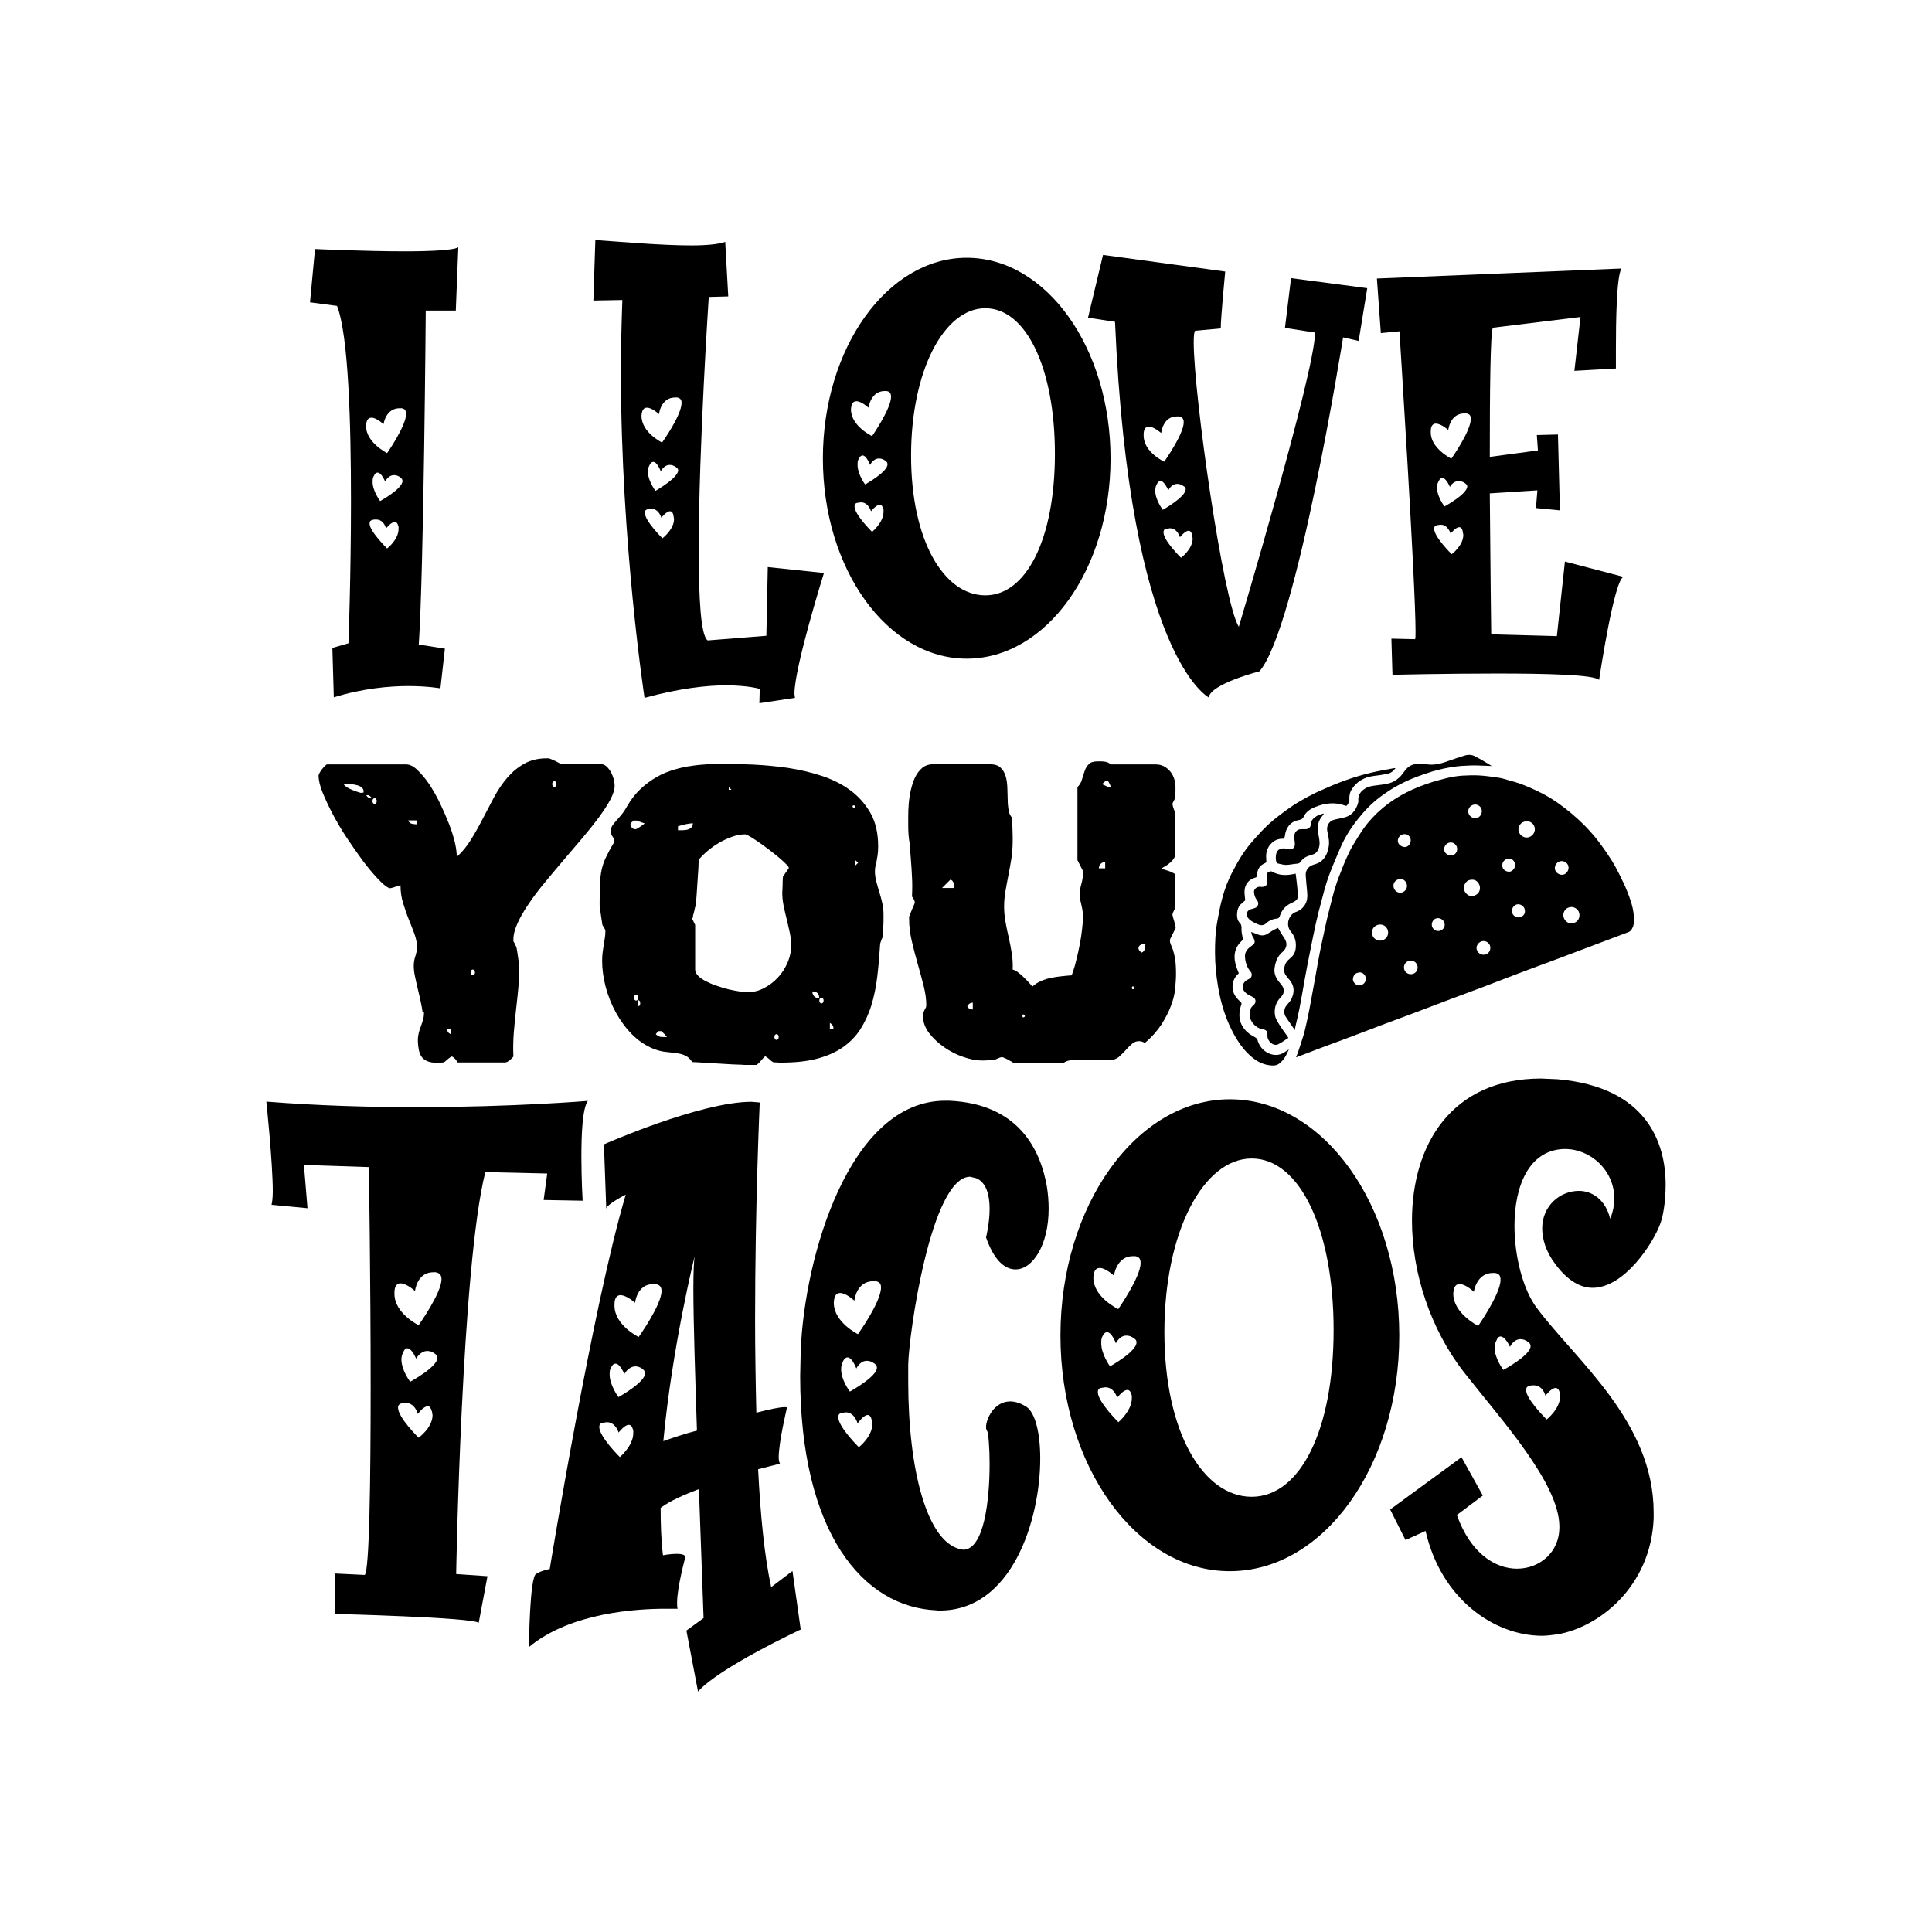 <?xml version="1.0" encoding="utf-8"?>
<!-- Generator: Adobe Illustrator 22.0.0, SVG Export Plug-In . SVG Version: 6.00 Build 0)  -->
<svg version="1.1" id="Layer_1" xmlns="http://www.w3.org/2000/svg" xmlns:xlink="http://www.w3.org/1999/xlink" x="0px" y="0px"
	 viewBox="0 0 1080 1080" style="enable-background:new 0 0 1080 1080;" xml:space="preserve">
<g>
	<g>
		<path d="M187.1,902.2l0.3-22.6l16.5,0.8c2.6-2.3,3.3-53,3.3-105.6c0-59.6-1-122.4-1-122.4l-36.3-1.2l2,24.2l-20.1-1.9
			c0.3-1.2,0.7-3.9,0.7-7.4c0-16-3.6-50.3-3.6-50.3c28.7,2.3,57.7,3.1,83.4,3.1c54.8,0,96.3-3.5,96.3-3.5c-3,4.3-3.6,18.3-3.6,31.2
			c0,12.9,0.7,24.6,0.7,24.6l-21.8-0.4l2-14.8l-34.6-0.8C258,707.7,255,879.9,255,879.9l17.5,1.2l-4.9,26.1
			C264.3,904.1,187.1,902.2,187.1,902.2z M246.8,715.1c0-2.3-1-3.5-3.3-3.9h-1.3c-9.2,0-10.2,10.5-10.2,10.5s-4.6-4.3-8.2-4.3
			c-1.6,0-3.3,1.2-3.3,5.1v0.8c0,10.9,13.5,17.5,13.5,17.5S246.8,722.9,246.8,715.1z M241.8,791.1l-0.3-1.9
			c-0.7-2.3-1.3-3.1-2.3-3.1c-2.6,0-5.6,4.3-5.6,4.3s-1.6-6.2-6.9-6.2l-2.6,0.4c-1.3,0.4-1.6,1.6-1.6,2.3c0,5.5,11.5,16.8,11.5,16.8
			S241.8,798.1,241.8,791.1z M244.5,759.1c0-0.8-0.3-1.6-1.3-2.3c-1.6-1.2-3-1.6-4.3-1.6c-4,0-6.3,4.3-6.3,4.3s-2.3-5.8-4.9-5.8
			c-0.7,0-1.6,0.4-2.3,2.3c-0.7,1.2-1,2.7-1,3.9c0,6.2,4.9,12.5,4.9,12.5S244.5,764.2,244.5,759.1z"/>
		<path d="M383.7,911.5l9.6-7l-2.6-72.1c-8.2,3.1-16.2,6.6-21.4,10.5c0,9.4,0.3,18.3,1.3,26.5c0,0,4-0.8,7.6-0.8
			c2.6,0,4.9,0.4,4.9,1.9c0,0-4.6,16.8-4.6,25.3c0,1.6,0,2.7,0.3,3.5h-6.9c-15.2,0-52.8,1.9-76.2,21.4c0,0,0.3-39,4-40.9
			c3.3-2,7.6-2.7,7.6-2.7s24.1-147.7,42.5-209.3c0,0-10.2,5.1-10.9,7.8l-1.3-35.9c0,0,53.8-23.8,82.5-23.8l4.6,0.4
			c0,0-2.6,56.9-2.6,121.2c0,17.2,0.3,35.1,0.7,52.2c7.3-1.9,13.2-3.1,15.8-3.1c0.7,0,1.3,0,1.3,0.4c0,0-4.6,19.1-4.6,27.7
			c0,1.6,0.3,2.7,0.7,3.5l-12.2,3.1c1.3,26.1,3.6,49.1,7.3,65.9l11.9-9l4.6,32.7c0,0-45.8,21.4-57.4,34.7L383.7,911.5z M354,801.2
			v-1.6c-0.7-2.3-1.3-3.1-2.6-3.1c-2.3,0-5.6,4.3-5.6,4.3s-1.6-5.8-6.6-5.8l-2.6,0.4c-1.3,0.4-1.6,1.2-1.6,2.3
			c0,5.5,11.5,16.8,11.5,16.8S354,808.2,354,801.2z M360.6,767.7c0-0.8-0.3-1.6-1.3-2.3c-1.3-1.2-3-1.6-4-1.6c-4,0-6.3,4.3-6.3,4.3
			s-2.3-5.8-4.9-5.8c-1,0-1.6,0.4-2.6,2.3c-0.7,1.2-0.7,2.3-0.7,3.9c0,5.8,4.9,12.5,4.9,12.5S360.6,772.8,360.6,767.7z M369.8,721.7
			c0-2.3-1-3.5-3.3-3.9h-1.3c-9.2,0-10.2,10.5-10.2,10.5s-4.6-4.3-8.2-4.3c-1.6,0-3.3,1.2-3.3,5.1v0.8c0,10.9,13.5,17.5,13.5,17.5
			S369.8,729.5,369.8,721.7z M389.6,799.7c-1-30.8-2-60.8-2-79.5c0-9,0.3-15.2,0.7-17.9c0,0-12.5,50.3-17.5,103.3
			C375.7,803.9,382.3,801.6,389.6,799.7z"/>
		<path d="M523.8,900.2c-41.6-1.6-76.5-43.7-76.5-131l0.3-14c2-52.2,27-139.9,80.8-139.9h2c38.6,1.6,51.1,26.9,54.8,47.9
			c0.7,4.3,1,8.6,1,12.5c0,20.3-8.9,33.9-18.5,33.9c-6.3,0-12.2-5.5-16.5-17.9c0,0,2-7.8,2-16c0-7-1.6-14.8-7.6-17.1l-3.3-0.8
			c-21.8,0-34.3,88.1-34.6,105.2v9c0,50.3,10.6,89.3,28.7,93.9l2,0.4c11.9,0,14.8-28.5,14.8-47.9c0-9.4-0.7-17.1-1.3-18.3
			c-0.3-0.4-0.7-1.2-0.7-2.3c0-4.7,4.6-14.4,13.5-14.4c2.6,0,5.6,0.8,9.2,3.1c4.9,3.5,7.6,14.8,7.6,28.8c0,34.3-15.8,85-56.1,85
			H523.8z M492.5,719.7c0-1.9-0.7-3.1-3-3.5h-1.3c-9.6,0-10.6,10.9-10.6,10.9s-4.6-4.3-7.9-4.3c-2,0-3.3,1.2-3.6,5.1v0.4
			c0,10.9,13.5,17.5,13.5,17.5S492.5,727.9,492.5,719.7z M487.6,796.1l-0.3-2c-0.3-2.3-1.3-3.1-2.3-3.1c-2.3,0-5.6,4.7-5.6,4.7
			s-1.6-6.2-6.6-6.2l-2.6,0.4c-1.3,0.4-1.6,1.2-1.6,2.3c0,5.5,11.5,16.8,11.5,16.8S487.6,803.2,487.6,796.1z M490.2,764.6
			c0-0.8-0.3-1.6-1.3-2.3c-1.6-1.2-3-1.6-4.3-1.6c-4,0-5.9,4.3-5.9,4.3s-2.3-6.2-4.9-6.2c-1,0-2,0.8-2.6,2.3c-0.7,1.6-1,2.7-1,4.3
			c0,6.2,4.9,12.5,4.9,12.5S490.2,769.6,490.2,764.6z"/>
		<path d="M592.8,746.6c0-72.9,42.6-132.1,94.7-132.1c52.4,0,94.7,59.2,94.7,132.1c0,72.9-42.2,131.7-94.7,131.7
			C635.3,878.4,592.8,819.5,592.8,746.6z M637.6,706.1c0-2.3-0.7-3.5-3-3.9h-1.3c-9.2,0-10.6,10.9-10.6,10.9s-4.6-4.3-7.9-4.3
			c-2,0-3.3,1.2-3.6,5.1v0.4c0,10.9,13.9,17.5,13.9,17.5S637.6,713.9,637.6,706.1z M632.7,781.7v-1.6c-0.7-2.3-1.3-3.1-2.6-3.1
			c-2.3,0-5.6,4.3-5.6,4.3s-1.6-5.8-6.6-5.8l-2.6,0.4c-1.3,0.4-1.6,1.2-1.6,2.3c0,5.5,11.5,16.8,11.5,16.8S632.7,788.7,632.7,781.7z
			 M635.3,750.5c0-1.2-0.3-1.6-1.3-2.3c-1.6-1.2-3-1.6-4.3-1.6c-4,0-5.9,4.3-5.9,4.3s-2.3-6.2-4.9-6.2c-1,0-2,0.8-2.6,2.3
			c-0.7,1.2-0.7,2.3-0.7,3.9c0,6.2,4.9,12.9,4.9,12.9S635.3,755.6,635.3,750.5z M745.5,743.5c0-56.1-18.8-95.9-45.8-95.9
			c-27,0-48.8,40.9-48.8,97.1c0,56.1,21.8,92,48.8,92C726.7,836.7,745.5,799.7,745.5,743.5z"/>
		<path d="M796.9,855.8l-11.2,5.1l-8.6-17.1l39.9-29.2l11.9,21.4l-14.5,10.9c7.6,21.4,21.4,30,33.6,30c12.9,0,23.7-9.4,23.7-23v-0.8
			c-0.3-24.2-32.3-59.2-53.4-86.1c-18.8-24.2-29-55.7-29-84.6c0-42.5,22.1-79.5,72.2-79.5l9.2,0.4c50.1,4.3,60.4,35.9,60.4,58.9
			c0,10.1-1.6,18.7-3.3,22.6c-3.6,9.7-19.5,35.1-37.6,35.1c-6.6,0-13.9-3.9-20.8-13.3c-5.3-7-7.3-14-7.3-19.9
			c0-12.9,10.2-21,20.5-21c7.3,0,14.8,4.7,17.5,15.6c1.6-3.9,2.3-7.8,2.3-11.3c0-16-13.5-27.7-27.4-27.7h-1
			c-19.5,0.8-27.4,21-27.4,42.9c0,17.5,4.9,35.9,12.5,46c21.8,29.2,65.3,63.5,65.3,114.2v3.5c-1.6,38.2-30.7,60.8-53.8,64.7
			c-3,0.4-5.9,0.8-8.9,0.8C834.9,914.2,805.5,893.6,796.9,855.8z M838.8,715.5c0-2.3-0.7-3.5-3-3.9h-1.3c-9.2,0-10.6,10.5-10.6,10.5
			s-4.6-4.3-7.9-4.3c-2,0-3.3,1.2-3.6,5.1v0.4c0,10.9,13.9,17.9,13.9,17.9S838.8,723.3,838.8,715.5z M855.6,752.5
			c0-0.8-0.3-1.6-1.3-2.3c-1.6-1.2-3-1.6-4.3-1.6c-4,0-5.9,4.3-5.9,4.3s-2.6-5.8-5.3-5.8c-0.7,0-1.6,0.4-2.3,2.3
			c-0.7,1.2-1,2.7-1,3.9c0,6.2,4.9,12.5,4.9,12.5S855.6,757.6,855.6,752.5z M872.1,780.6V779c-0.7-2.3-1.3-3.1-2.6-3.1
			c-2.3,0-5.6,4.3-5.6,4.3s-1.3-5.8-6.6-5.8c-0.7,0-1.6,0-2.6,0.4c-1.3,0.4-1.6,1.2-1.6,2.3c0,5.1,11.5,16.4,11.5,16.4
			S872.1,787.6,872.1,780.6z"/>
	</g>
	<g>
		<g>
			<g>
				<path d="M236.2,565.6c-0.2-1.5-0.5-3.3-1-5.6c-0.5-2.3-1-4.6-1.6-7c-0.6-2.4-1.1-4.8-1.6-7.1c-0.5-2.3-0.7-4.2-0.7-5.8
					c0-2,0.3-3.9,0.9-5.6c0.6-1.7,0.9-3.5,0.9-5.3c0-2.1-0.5-4.5-1.4-7.1c-1-2.6-2-5.3-3.2-8.2c-1.2-2.9-2.2-6-3.2-9.2
					c-1-3.2-1.4-6.5-1.4-9.8c-0.2,0-0.6,0.1-1.1,0.2c-0.5,0.2-1.1,0.3-1.7,0.6c-0.7,0.2-1.3,0.4-1.9,0.6c-0.6,0.2-1.1,0.2-1.5,0.2
					c-0.2,0-0.3,0-0.3-0.1c-1.7-0.8-3.8-2.6-6.4-5.4c-2.6-2.8-5.4-6.1-8.3-10c-2.9-3.9-5.8-8.1-8.8-12.6c-3-4.5-5.6-9-7.9-13.3
					c-2.3-4.4-4.2-8.5-5.7-12.2s-2.2-6.9-2.2-9.3c0-0.4,0.2-0.9,0.6-1.6c0.4-0.7,0.8-1.4,1.4-2.1c0.5-0.7,1.1-1.3,1.6-1.8
					c0.5-0.5,0.9-0.8,1.2-0.8h44.1c2,0,4.1,1,6.3,3.1c2.2,2.1,4.4,4.7,6.6,7.9c2.1,3.2,4.2,6.8,6.1,10.8c1.9,4,3.6,7.9,5.1,11.7
					c1.5,3.8,2.5,7.4,3.3,10.6c0.7,3.3,1,5.8,0.9,7.6c3-2.6,5.6-5.8,7.9-9.5c2.3-3.7,4.5-7.6,6.6-11.7c2.1-4.1,4.3-8.1,6.4-12.2
					c2.2-4.1,4.7-7.7,7.4-10.9c2.8-3.2,5.9-5.8,9.5-7.8c3.6-2,7.8-3,12.6-3h0.8c0.2,0.1,0.3,0.1,0.6,0.1c0.2,0.1,0.7,0.2,1.3,0.5
					c0.6,0.3,1.3,0.6,2,0.9c0.7,0.3,1.3,0.7,1.9,1c0.6,0.3,1,0.5,1.2,0.7h22c1.3,0,2.5,0.4,3.5,1.3c1,0.9,1.8,2,2.5,3.2
					c0.7,1.3,1.2,2.6,1.6,4c0.3,1.4,0.5,2.6,0.5,3.6c0,2.1-0.8,4.7-2.4,7.8c-1.6,3-3.8,6.3-6.4,9.9c-2.7,3.6-5.7,7.4-9.1,11.4
					c-3.4,4-6.9,8.1-10.4,12.2c-3.5,4.1-7,8.3-10.4,12.4c-3.4,4.1-6.5,8.1-9.1,12c-2.7,3.9-4.8,7.5-6.4,11c-1.6,3.5-2.4,6.6-2.4,9.3
					v0.9c0,0.1,0.1,0.3,0.3,0.6c0.2,0.3,0.4,0.6,0.5,1c0.2,0.3,0.3,0.7,0.5,1c0.2,0.3,0.3,0.5,0.3,0.6c0.2,0.5,0.3,1.3,0.5,2.4
					c0.2,1.1,0.3,2.2,0.5,3.4c0.2,1.2,0.3,2.3,0.5,3.2c0.1,1,0.2,1.6,0.2,1.9c0,4.4-0.2,8.6-0.6,12.7c-0.4,4.1-0.8,8.1-1.3,12.2
					c-0.5,4.1-0.8,8.2-1.2,12.4c-0.3,4.2-0.4,8.5-0.2,13.1c-0.4,0.6-1.1,1.3-2.1,2.1c-1,0.8-1.9,1.2-2.5,1.2h-26.8
					c0-0.5-0.4-1.1-1.2-2c-0.8-0.8-1.4-1.3-1.9-1.3c-0.2,0-0.5,0.2-0.9,0.5c-0.5,0.3-0.9,0.7-1.4,1.1c-0.5,0.4-1,0.8-1.4,1.2
					c-0.5,0.3-0.8,0.5-0.9,0.5c-0.1,0-0.6,0-1.5,0.1c-0.9,0-1.7,0.1-2.2,0.1c-2.1,0-3.9-0.3-5.3-0.9c-1.4-0.6-2.5-1.4-3.2-2.5
					c-0.8-1.1-1.3-2.4-1.6-4c-0.3-1.6-0.5-3.4-0.5-5.3c0-1.4,0.2-2.7,0.5-4c0.3-1.3,0.7-2.5,1.2-3.7c0.4-1.2,0.8-2.4,1.2-3.6
					c0.3-1.2,0.5-2.4,0.5-3.5V565.6z M202.4,443.1h0.8c0.2-1.2-0.1-2.1-0.8-2.7c-0.7-0.7-1.6-1.1-2.6-1.4c-1-0.3-2.1-0.5-3.2-0.6
					c-1.1-0.1-2.1-0.1-2.8-0.1c-0.2,0-0.4,0-0.8,0.1c-0.4,0-0.7,0.1-0.8,0.1c0.4,0.6,1.1,1.2,2.1,1.8c1,0.6,2.1,1.1,3.2,1.5
					c1.2,0.5,2.6,1,4.1,1.4H202.4z M204.8,444.7c0.1,0.2,0.3,0.4,0.7,0.8c0.4,0.4,0.7,0.6,0.8,0.7h0.3c0.1,0.1,0.2,0.1,0.5,0.1
					c0.1,0,0.2,0,0.4-0.1c0.2,0,0.3-0.1,0.4-0.1c-0.2-0.2-0.4-0.4-0.8-0.8c-0.4-0.4-0.7-0.6-0.8-0.7c0-0.1-0.1-0.1-0.3-0.1
					c-0.2,0-0.4,0-0.5,0c-0.1,0-0.2,0-0.3,0C205,444.6,204.8,444.6,204.8,444.7z M209.4,446.2c-0.4,0-0.7,0.2-0.9,0.5
					c-0.2,0.3-0.3,0.7-0.3,1.1c0,0.4,0.1,0.8,0.3,1.1c0.2,0.3,0.5,0.5,0.9,0.5c0.4,0,0.7-0.2,0.9-0.5c0.2-0.3,0.3-0.7,0.3-1.1
					c0-0.4-0.1-0.8-0.3-1.1C210.1,446.3,209.7,446.2,209.4,446.2z M228.2,458.7c0.4,1,1.1,1.6,2.1,1.8c1,0.2,1.9,0.3,2.6,0.3v-2.2
					H228.2z M249.9,575c0,1.4,0.6,2.4,2,3.1V575H249.9z M264.3,542c-0.4,0-0.7,0.2-0.9,0.5c-0.2,0.3-0.3,0.7-0.3,1.1
					c0,0.4,0.1,0.8,0.3,1.1c0.2,0.3,0.5,0.5,0.9,0.5c0.4,0,0.7-0.2,0.9-0.5c0.2-0.3,0.3-0.7,0.3-1.1c0-0.4-0.1-0.8-0.3-1.1
					C265,542.1,264.7,542,264.3,542z M309.9,436.7c-0.4,0-0.7,0.2-0.9,0.5c-0.2,0.3-0.3,0.7-0.3,1.1c0,0.4,0.1,0.7,0.3,1.1
					c0.2,0.3,0.5,0.5,0.9,0.5c0.4,0,0.7-0.2,0.9-0.5c0.2-0.3,0.3-0.7,0.3-1.1c0-0.4-0.1-0.7-0.3-1.1
					C310.6,436.9,310.3,436.7,309.9,436.7z"/>
				<path d="M336.7,516.9c0-0.2-0.1-0.7-0.2-1.6c-0.2-0.9-0.3-2-0.5-3.2c-0.2-1.2-0.3-2.4-0.5-3.5c-0.2-1.2-0.3-2.1-0.3-2.8v-0.7
					c0-4.4,0.1-8,0.2-10.9c0.1-2.9,0.4-5.5,0.9-7.9c0.5-2.3,1.3-4.7,2.4-7c1.1-2.3,2.5-5,4.4-8.1c0-0.1,0-0.2,0.1-0.3
					c0-0.2,0.1-0.3,0.1-0.5c0-1.1-0.3-2-0.9-2.8c-0.6-0.8-0.9-1.7-0.9-2.8c0-1.2,0.2-2.3,0.7-3.1c0.5-0.8,1.2-1.7,2-2.6
					c0.8-0.9,1.8-2,2.9-3.3c1.1-1.3,2.3-3,3.5-5.2c2.2-3.8,4.8-7.1,7.6-9.7c2.8-2.6,5.8-4.8,9-6.6c3.1-1.8,6.4-3.1,9.8-4.1
					c3.4-1,6.6-1.7,9.8-2.1c3.1-0.5,6.2-0.7,9-0.9c2.9-0.1,5.4-0.2,7.5-0.2c5.3,0,11.1,0.1,17.5,0.4c6.4,0.3,12.8,0.9,19.3,1.8
					c6.5,1,12.8,2.4,18.9,4.4c6.1,2,11.5,4.6,16.2,8.1c4.7,3.4,8.5,7.7,11.4,12.8c2.9,5.1,4.3,11.3,4.3,18.6c0,1.9-0.1,3.5-0.3,4.9
					c-0.2,1.3-0.4,2.5-0.6,3.5c-0.2,1-0.4,1.9-0.6,2.7c-0.2,0.8-0.3,1.8-0.3,2.8c0,1.7,0.2,3.5,0.7,5.5c0.5,2,1.1,4,1.7,6
					c0.7,2.1,1.2,4.2,1.7,6.3c0.5,2.1,0.7,4.3,0.7,6.6c0,0.5,0,1.2,0,2.4c0,1.1,0,2.3-0.1,3.5c0,1.2-0.1,2.4-0.1,3.5
					c0,1.1,0,1.9,0,2.4c-0.1,0.2-0.2,0.5-0.4,0.9c-0.2,0.5-0.4,0.9-0.6,1.4c-0.2,0.5-0.3,1-0.5,1.4c-0.1,0.4-0.2,0.7-0.2,1
					c-0.4,6.3-0.9,12.3-1.6,18.1c-0.7,5.8-1.8,11.1-3.3,16c-1.5,4.9-3.6,9.3-6.1,13.3c-2.5,3.9-5.8,7.3-9.8,10.1
					c-4,2.8-8.8,4.9-14.4,6.4c-5.6,1.5-12.4,2.2-20.2,2.2c-0.6,0-1.5,0-2.5-0.1c-1.1,0-1.7-0.1-1.7-0.1c-0.2,0-0.5-0.2-0.9-0.5
					c-0.5-0.3-0.9-0.7-1.4-1.2c-0.5-0.4-1-0.8-1.4-1.1c-0.5-0.3-0.8-0.5-0.9-0.5c-0.2,0-0.4,0.3-0.9,0.7c-0.4,0.5-0.9,1-1.4,1.6
					c-0.5,0.6-1,1.1-1.5,1.6c-0.5,0.5-0.8,0.7-0.9,0.8c0,0.1-0.4,0.1-1.3,0.1c-0.8,0-1.5,0-2,0c-0.5,0-1.3,0-2.5,0
					c-1.2,0-1.9,0-2.1-0.1c-1.1,0-3-0.1-5.6-0.2c-2.7-0.2-5.5-0.3-8.5-0.5c-3-0.2-5.8-0.3-8.5-0.5c-2.7-0.2-4.6-0.3-5.6-0.3
					c-1.2-1.8-2.6-3.1-4.1-3.7c-1.5-0.7-3.2-1.1-4.9-1.3c-1.8-0.2-3.7-0.5-5.9-0.7c-2.1-0.2-4.5-0.8-7-1.8
					c-4.3-1.8-8.2-4.4-11.7-7.9c-3.5-3.5-6.5-7.6-9-12.1c-2.5-4.5-4.4-9.3-5.8-14.4c-1.3-5.1-2-9.9-2-14.6c0-1.8,0.1-3.5,0.3-5
					c0.2-1.5,0.4-2.9,0.6-4.1c0.2-1.3,0.4-2.5,0.6-3.7c0.2-1.2,0.3-2.4,0.3-3.6V520c-0.1-0.2-0.3-0.7-0.8-1.6
					C337,517.6,336.8,517.1,336.7,516.9z M352.5,460.3v0.3c-0.1,0.1-0.1,0.2-0.1,0.5c0,0.2,0,0.3,0.1,0.5c0,0.2,0.1,0.3,0.1,0.3
					c0.1,0.2,0.3,0.4,0.7,0.8c0.4,0.4,0.7,0.6,0.9,0.7c0,0.1,0.1,0.1,0.3,0.1c0.2,0,0.3,0,0.4,0c0.2,0,0.3,0,0.5,0
					c0.2,0,0.3,0,0.3-0.1c0.2-0.1,0.6-0.2,1-0.5c0.5-0.3,0.9-0.6,1.4-0.9c0.5-0.3,1-0.7,1.4-1c0.4-0.3,0.7-0.5,0.9-0.7
					c-0.2-0.1-0.5-0.2-0.9-0.3c-0.5-0.2-0.9-0.3-1.4-0.5c-0.5-0.2-1-0.3-1.4-0.5c-0.4-0.2-0.7-0.3-1-0.3h-0.8h-0.7
					c-0.2,0.2-0.4,0.4-0.9,0.8C352.8,459.9,352.5,460.2,352.5,460.3z M355.6,556.1c-0.4,0-0.7,0.2-0.9,0.5c-0.2,0.3-0.3,0.7-0.3,1.1
					c0,0.4,0.1,0.8,0.3,1.1c0.2,0.3,0.5,0.5,0.9,0.5c0.4,0,0.7-0.2,0.9-0.5c0.2-0.3,0.3-0.7,0.3-1.1c0-0.4-0.1-0.8-0.3-1.1
					C356.3,556.3,355.9,556.1,355.6,556.1z M357.2,559.2c-0.2-0.2-0.4,0-0.5,0.3c-0.1,0.4-0.2,0.8-0.2,1.3c0,0.5,0.1,0.9,0.2,1.2
					c0.1,0.3,0.3,0.5,0.5,0.4c0.5-0.3,0.7-0.9,0.7-1.7C357.9,560,357.6,559.5,357.2,559.2z M366.6,578.1c0.8,0.8,1.6,1.2,2.2,1.4
					c0.6,0.2,1.5,0.2,2.5,0.2h1.5c-0.2-0.3-0.6-0.9-1.4-1.7c-0.8-0.8-1.4-1.3-1.7-1.6H369h-0.9c-0.2,0.2-0.4,0.4-0.8,0.8
					C366.9,577.7,366.7,577.9,366.6,578.1z M379.1,464.1h1.6c0.8,0,1.5,0,2.3-0.1c0.8-0.1,1.5-0.2,2.1-0.5c0.7-0.3,1.2-0.6,1.6-1.2
					c0.4-0.5,0.6-1.2,0.6-2.1c-0.2,0-0.5,0-1,0.1c-0.5,0-0.8,0.1-1,0.1c-0.5,0.1-1.1,0.2-1.8,0.3c-0.7,0.2-1.4,0.3-2.1,0.5
					c-0.7,0.2-1.5,0.4-2.4,0.7V464.1z M387,513v0.7c0.2,0.3,0.4,0.9,0.8,1.7c0.4,0.8,0.6,1.3,0.8,1.6V542c0,1.2,0.6,2.4,1.7,3.5
					c1.1,1.1,2.5,2.1,4.3,3s3.7,1.8,5.9,2.5c2.2,0.8,4.4,1.4,6.6,2c2.2,0.5,4.3,0.9,6.2,1.2c2,0.3,3.6,0.4,4.9,0.4
					c3,0,5.9-0.7,8.8-2.2c2.9-1.5,5.4-3.4,7.7-5.8c2.3-2.4,4.1-5.2,5.5-8.4c1.4-3.2,2.1-6.5,2.1-9.8c0-2.2-0.3-4.5-0.8-7
					c-0.5-2.4-1.1-4.9-1.7-7.4c-0.6-2.5-1.2-5-1.7-7.4c-0.5-2.5-0.8-4.8-0.8-7c0-0.6,0-1.4,0.1-2.5c0-1,0.1-2.1,0.1-3.1
					c0-1,0-1.9,0.1-2.7c0-0.8,0.1-1.2,0.1-1.3l3.2-4.6c0.2-0.4-0.2-1.1-1.2-2.1c-1-1-2.3-2.3-4-3.7c-1.7-1.4-3.5-2.9-5.5-4.4
					c-2-1.5-4-3-5.9-4.3c-1.9-1.3-3.5-2.4-4.9-3.2c-1.4-0.8-2.4-1.3-2.8-1.3c-2.3,0-4.7,0.4-7.2,1.3c-2.5,0.9-5,2-7.4,3.4
					c-2.4,1.4-4.5,2.9-6.5,4.6c-2,1.7-3.6,3.3-4.9,4.9c0,0.9-0.1,2.6-0.2,4.9c-0.2,2.4-0.3,4.9-0.5,7.5c-0.2,2.6-0.3,5.2-0.5,7.6
					c-0.2,2.4-0.3,4.1-0.4,5c0,0.2-0.1,0.5-0.3,1.2c-0.2,0.6-0.4,1.3-0.5,2c-0.2,0.7-0.3,1.4-0.5,2c-0.2,0.6-0.3,1-0.3,1.2V513z
					 M407.4,441.5h1.5l-1.5-1.5V441.5z M434.1,578.1c-0.4,0-0.7,0.2-0.9,0.5c-0.2,0.3-0.3,0.7-0.3,1.1c0,0.4,0.1,0.8,0.3,1.1
					c0.2,0.3,0.5,0.5,0.9,0.5s0.7-0.2,0.9-0.5c0.2-0.3,0.3-0.7,0.3-1.1c0-0.4-0.1-0.8-0.3-1.1C434.8,578.3,434.5,578.1,434.1,578.1z
					 M458,558.1c0-2.6-1.3-3.9-3.9-3.9c0,1.2,0.4,2.1,1.1,2.8C456,557.7,456.9,558.1,458,558.1z M459.2,557.7
					c-0.4,0-0.7,0.2-0.9,0.5c-0.2,0.3-0.3,0.7-0.3,1.1s0.1,0.8,0.3,1.1c0.2,0.3,0.5,0.5,0.9,0.5c0.4,0,0.7-0.2,0.9-0.5
					c0.2-0.3,0.3-0.7,0.3-1.1s-0.1-0.8-0.3-1.1C459.9,557.9,459.6,557.7,459.2,557.7z M465.9,575c0-1.5-0.7-2.5-2-3.2v3.2H465.9z
					 M478.1,450.9c0.1-0.2,0-0.4-0.2-0.5c-0.2-0.1-0.4-0.2-0.6-0.2c-0.2,0-0.4,0.1-0.6,0.2c-0.2,0.1-0.2,0.3-0.1,0.5
					c0.2,0.5,0.4,0.7,0.7,0.7C477.7,451.6,478,451.3,478.1,450.9z M478.1,480.8v3.1l1.6-1.6L478.1,480.8z"/>
				<path d="M507.7,461.2c0-1.2,0-2.9,0-5c0-2.1,0.1-4.4,0.3-7c0.2-2.5,0.6-5.1,1.2-7.7c0.6-2.6,1.4-5,2.4-7.1c1-2.1,2.4-3.8,4-5.2
					c1.6-1.3,3.7-2,6.2-2h31.4c2.7,0,4.7,0.6,6,1.8c1.3,1.2,2.3,2.7,2.9,4.7c0.6,1.9,0.9,4,1,6.3c0.1,2.3,0.1,4.6,0.2,6.8
					c0,2.2,0.2,4.3,0.5,6.1c0.3,1.8,1,3.3,2.1,4.3c0,0.5,0,1.3,0,2.6s0,2.6,0.1,4c0,1.4,0.1,2.8,0.1,4c0,1.3,0,2.2,0,2.7
					c0,3-0.3,6.1-0.7,9.3c-0.5,3.2-1.1,6.3-1.7,9.5c-0.6,3.1-1.2,6.2-1.7,9.2c-0.5,3-0.7,5.8-0.7,8.4c0,2.8,0.3,5.6,0.8,8.5
					c0.5,2.9,1.1,5.8,1.8,8.7c0.7,3,1.2,5.9,1.7,8.9c0.5,3,0.6,6,0.5,9c1,0.2,2.1,0.8,3.2,1.7c1.2,0.9,2.2,1.8,3.3,2.9
					c1,1,2,2,2.8,2.9s1.4,1.6,1.7,2c1.4-1.3,3-2.3,4.8-3.1c1.8-0.8,3.7-1.4,5.7-1.8c2-0.4,4-0.7,6-0.9c2-0.2,3.8-0.4,5.5-0.5
					c0.9-2.5,1.8-5.3,2.5-8.3c0.8-3,1.4-6,2-9c0.6-3,1-5.8,1.3-8.5c0.3-2.7,0.5-4.9,0.5-6.8c0-1.5-0.1-2.8-0.3-3.9
					c-0.2-1-0.4-2-0.6-2.9c-0.2-0.9-0.4-1.7-0.6-2.6c-0.2-0.8-0.3-1.8-0.3-2.9c0-2.1,0.3-4.2,0.9-6.2c0.6-2,0.9-4.1,0.9-6.3V487
					c-0.1-0.2-0.3-0.7-0.6-1.3c-0.3-0.6-0.6-1.2-1-1.9c-0.3-0.7-0.7-1.3-0.9-1.8c-0.3-0.6-0.5-1-0.6-1.2V440
					c1.3-1.3,2.2-2.8,2.6-4.5c0.5-1.7,1-3.3,1.5-4.7c0.5-1.5,1.3-2.7,2.3-3.7c1-1,2.6-1.5,4.9-1.5h1.7c1.1,0,2.1,0.1,3,0.3
					c1,0.2,1.8,0.7,2.6,1.4H646c1.8,0,3.3,0.4,4.7,1.1c1.3,0.7,2.5,1.7,3.5,2.9c1,1.2,1.7,2.6,2.2,4.1c0.5,1.5,0.7,3.1,0.7,4.6
					c0,0.4,0,0.9,0,1.6c0,0.7,0,1.3-0.1,2c0,0.7-0.1,1.2-0.1,1.7c0,0.5-0.1,0.8-0.1,0.9c0,0.1-0.1,0.3-0.2,0.6
					c-0.2,0.3-0.3,0.6-0.5,1c-0.2,0.3-0.4,0.7-0.5,1c-0.2,0.3-0.2,0.5-0.2,0.6c0,0.2,0.1,0.6,0.2,1c0.1,0.5,0.2,0.9,0.4,1.4
					c0.2,0.5,0.3,1,0.5,1.4c0.2,0.4,0.3,0.7,0.4,0.9v23.6c0,0.8-0.3,1.7-0.9,2.5c-0.6,0.8-1.3,1.6-2.2,2.3c-0.8,0.7-1.7,1.3-2.6,1.8
					c-0.9,0.5-1.6,1-2.1,1.3c0.4,0.1,1.2,0.3,2.4,0.7c1.2,0.4,2,0.7,2.4,0.8c0.5,0.2,1.1,0.4,1.9,0.9c0.8,0.4,1.2,0.7,1.2,0.7v18.9
					c-0.2,0.2-0.4,0.7-0.8,1.5c-0.4,0.8-0.6,1.4-0.7,1.6v0.3c-0.1,0.1-0.1,0.2-0.1,0.3c0,0.2,0,0.3,0.1,0.5c0,0.2,0.1,0.3,0.1,0.4
					c0,0.2,0.1,0.5,0.3,1.2c0.2,0.6,0.4,1.3,0.6,2c0.2,0.7,0.3,1.3,0.5,2c0.1,0.6,0.2,1,0.2,1.2s-0.2,0.5-0.5,1.2
					c-0.3,0.6-0.7,1.3-1,2c-0.4,0.7-0.7,1.4-1,2c-0.3,0.6-0.5,1-0.6,1.2v0.3c-0.1,0.1-0.1,0.2-0.1,0.5c0,0.8,0.2,1.5,0.5,2.2
					c0.3,0.7,0.7,1.7,1.2,3c0.4,1.3,0.8,2.9,1.2,5c0.3,2.1,0.5,4.8,0.5,8.3c0,2.6-0.2,5.4-0.5,8.5c-0.3,3.1-1.1,6.3-2.4,9.6
					c-1.2,3.3-3,6.7-5.2,10.2c-2.3,3.5-5.3,7-9.3,10.4c-1.2-0.7-2.3-1-3.3-1c-1.5,0-2.8,0.5-4,1.6c-1.2,1.1-2.4,2.2-3.5,3.5
					c-1.2,1.3-2.4,2.5-3.6,3.6c-1.3,1.1-2.7,1.7-4.4,1.8h-3.1h-15.6c-1.3,0-2.6,0.1-4,0.2c-1.4,0.1-2.7,0.6-3.9,1.4h-28.2
					c-0.2-0.2-0.6-0.5-1.2-0.8c-0.6-0.3-1.2-0.6-1.8-1c-0.7-0.3-1.3-0.7-1.9-0.9c-0.6-0.3-1.1-0.4-1.4-0.5c-0.1,0-0.4,0.1-0.9,0.2
					c-0.5,0.2-1,0.3-1.5,0.6c-0.5,0.2-1,0.4-1.4,0.6c-0.5,0.2-0.8,0.2-0.9,0.2c-0.1,0-0.4,0-1,0.1c-0.6,0-1.2,0.1-2,0.1
					c-0.7,0-1.5,0.1-2.2,0.1c-0.7,0-1.3,0-1.8,0c-2.9,0-6.2-0.7-10-2c-3.8-1.3-7.3-3.1-10.6-5.4c-3.3-2.3-6.1-4.9-8.4-7.9
					c-2.3-3-3.4-6.1-3.4-9.4c0-1,0.1-1.8,0.3-2.3c0.2-0.5,0.4-1,0.6-1.4c0.2-0.4,0.4-0.7,0.6-1.1c0.2-0.3,0.3-0.8,0.3-1.4
					c0-3.3-0.5-6.9-1.5-10.9c-1-3.9-2.1-8-3.3-12.2c-1.2-4.2-2.3-8.4-3.3-12.7c-1-4.3-1.5-8.3-1.5-12.3v-1.4
					c0.1-0.2,0.3-0.7,0.6-1.5c0.3-0.8,0.7-1.6,1-2.5c0.4-0.9,0.7-1.7,1.1-2.5c0.3-0.8,0.5-1.3,0.5-1.5c0-0.3-0.2-0.9-0.6-1.7
					c-0.4-0.8-0.7-1.3-1-1.4c0.2-4.1,0.2-7.9,0-11.2c-0.2-3.3-0.3-6.5-0.6-9.5c-0.2-3-0.5-6.1-0.7-9.1
					C507.9,468.2,507.7,464.8,507.7,461.2z M533.4,496.4c0-0.7-0.1-1.6-0.3-2.6c-0.2-1-0.8-1.7-1.8-2.1l-4.7,4.7H533.4z
					 M540.7,562.5c0.6,1.2,1.6,1.8,3.1,1.8v-3.8C542.4,560.5,541.4,561.2,540.7,562.5z M572.2,567.1c-0.2-0.1-0.4,0-0.5,0.2
					c-0.1,0.2-0.2,0.4-0.2,0.6c0,0.2,0.1,0.4,0.2,0.6c0.1,0.2,0.3,0.3,0.5,0.2c0.5-0.2,0.7-0.4,0.7-0.8
					C572.8,567.5,572.6,567.2,572.2,567.1z M617.7,481.9c-0.9,0-1.7,0.3-2.4,1c-0.7,0.7-1,1.5-1,2.5h3.5V481.9z M616.1,438.3
					c0.2,0.2,0.7,0.4,1.6,0.8c0.8,0.4,1.4,0.7,1.7,0.8h0.8h0.7c0-0.3-0.2-0.9-0.6-1.7c-0.4-0.8-0.7-1.3-0.9-1.6l-0.3-0.1h-0.5
					c-0.1,0-0.2,0-0.4,0.1c-0.2,0-0.3,0.1-0.4,0.1c-0.2,0.2-0.4,0.4-0.8,0.8C616.5,437.9,616.2,438.2,616.1,438.3z M633.5,551.4
					c-0.2-0.1-0.4,0-0.6,0.2c-0.2,0.2-0.2,0.4-0.2,0.6s0.1,0.4,0.2,0.6c0.2,0.2,0.3,0.2,0.6,0.2c0.5-0.2,0.7-0.4,0.7-0.8
					C634.1,551.8,633.9,551.6,633.5,551.4z M636.4,530.3v0.1c0,0.1,0,0.1,0.1,0.1c0,0,0.1,0,0.1,0.1v0.3c0.1,0.2,0.3,0.4,0.7,0.9
					c0.4,0.4,0.7,0.7,0.9,0.7c1-0.4,1.6-1.1,1.8-2.2c0.2-1.1,0.3-2,0.3-2.8c-0.8,0-1.7,0.2-2.5,0.6
					C636.9,528.5,636.4,529.2,636.4,530.3z"/>
			</g>
		</g>
		<g>
			<g>
				<path d="M185.8,362.2l9-2.6c0,0,1.4-37.4,1.4-79.4c0-44-1.4-93-7.8-109.2l-15.1-2l2.8-29.8c0,0,27.4,1.3,50.4,1.3
					c14.8,0,27.7-0.7,29.7-2.3l-1.4,35.4h-16.8c0,0-1.1,145.3-3.9,186.7l14.6,2.3l-2.5,22.2c0,0-7-1.3-17.9-1.3
					c-10.6,0-25.5,1.3-41.7,6.3L185.8,362.2z M227,231.5c0-2-0.6-3-2.5-3.3h-1.1c-7.8,0-9,8.9-9,8.9s-3.9-3.6-6.7-3.6
					c-1.7,0-2.8,1-3.1,4.3v0.3c0,9.3,11.8,15.2,11.8,15.2S227,238.1,227,231.5z M222.8,295.7v-1.3c-0.6-2-1.1-2.6-2.2-2.6
					c-2,0-4.8,3.6-4.8,3.6s-1.1-5-5.6-5c-0.6,0-1.4,0-2.2,0.3c-1.1,0.3-1.4,1-1.4,2c0,4.3,9.8,13.9,9.8,13.9
					S222.8,301.7,222.8,295.7z M225,268.9c0-0.7-0.3-1.3-1.1-2c-1.4-1-2.5-1.3-3.6-1.3c-3.4,0-5,3.6-5,3.6s-2-5-4.2-5
					c-0.8,0-1.4,0.3-2.2,2c-0.6,1-0.6,2-0.6,3.3c0,5,4.2,10.6,4.2,10.6S225,273.2,225,268.9z"/>
				<path d="M424.7,385.1c0,0-6.4-2-19-2c-10.6,0-26,1.7-45.4,7c0,0-13.2-86.1-13.2-182c0-13.2,0.3-26.8,0.8-40.4l-16.2,0.3
					l1.1-33.8c11.2,0.7,35.9,3,53.8,3c8.4,0,15.4-0.7,18.8-2l1.7,30.5l-10.9,0.3c0,0-5.6,84.1-5.6,141c0,27.5,1.1,48.3,5,51
					l32.8-2.6l0.8-38.4l31.4,3.3c0,0-16.5,52.6-16.5,67.5l0.3,2.3l-19.9,3L424.7,385.1z M381,225.2c0-1.7-0.6-2.6-2.5-3h-1.1
					c-8.1,0-9,9.3-9,9.3s-3.9-3.6-6.7-3.6c-1.7,0-2.8,1-3.1,4.3v0.3c0,9.3,11.5,14.9,11.5,14.9S381,232.2,381,225.2z M376.8,290.1
					l-0.3-1.7c-0.3-2-1.1-2.6-2-2.6c-2,0-4.8,3.6-4.8,3.6s-1.4-5-5.6-5l-2.2,0.3c-1.1,0.3-1.4,1-1.4,2c0,4.6,9.8,14.2,9.8,14.2
					S376.8,296,376.8,290.1z M379.1,262.9c0-0.7-0.3-1-1.1-1.7c-1.4-1-2.5-1.3-3.6-1.3c-3.4,0-5,3.6-5,3.6s-2-5.3-4.2-5.3
					c-0.8,0-1.7,0.7-2.2,2c-0.6,1-0.8,2.3-0.8,3.6c0,5,4.2,10.6,4.2,10.6S379.1,267.2,379.1,262.9z"/>
				<path d="M460,256.3c0-61.9,36.1-112.2,80.4-112.2c44.5,0,80.4,50.3,80.4,112.2c0,61.9-35.9,111.9-80.4,111.9
					C496.1,368.2,460,318.2,460,256.3z M498.1,221.9c0-2-0.6-3-2.5-3.3h-1.1c-7.8,0-9,9.3-9,9.3s-3.9-3.6-6.7-3.6
					c-1.7,0-2.8,1-3.1,4.3v0.3c0,9.3,11.8,14.9,11.8,14.9S498.1,228.5,498.1,221.9z M493.9,286.1v-1.3c-0.6-2-1.1-2.6-2.2-2.6
					c-2,0-4.8,3.6-4.8,3.6s-1.4-5-5.6-5l-2.2,0.3c-1.1,0.3-1.4,1-1.4,2c0,4.6,9.8,14.2,9.8,14.2S493.9,292.1,493.9,286.1z
					 M496.1,259.6c0-1-0.3-1.3-1.1-2c-1.4-1-2.5-1.3-3.6-1.3c-3.4,0-5,3.6-5,3.6s-2-5.3-4.2-5.3c-0.8,0-1.7,0.7-2.2,2
					c-0.6,1-0.6,2-0.6,3.3c0,5.3,4.2,10.9,4.2,10.9S496.1,263.9,496.1,259.6z M589.7,253.7c0-47.7-16-81.4-38.9-81.4
					c-23,0-41.5,34.8-41.5,82.4c0,47.7,18.5,78.1,41.5,78.1C573.7,332.8,589.7,301.3,589.7,253.7z"/>
				<path d="M623.3,179.9l-15.1-2.3l8.4-35.1l68.3,9.3c0,0-2.5,25.8-2.5,31.8l-14.3,1.3c-0.6,0.7-0.8,3-0.8,6.6
					c0,29.1,16.5,145,25.2,158.9c0,0,42.6-142.7,42.6-164.2v-0.3l-16.8-2.6l3.4-27.8l42.6,5.6l-4.8,29.5l-8.7-2
					c0,0-26,163.2-46.8,186.7c0,0-27.4,7-28.3,14.6C675.7,389.7,631.4,367.9,623.3,179.9z M661.7,236.1c0-2-0.8-3-2.8-3.3h-1.1
					c-7.8,0-8.7,9.3-8.7,9.3s-3.9-3.6-7-3.6c-1.4,0-2.8,1-2.8,4.3v0.7c0,9.3,11.5,14.6,11.5,14.6S661.7,242.7,661.7,236.1z
					 M662.8,273.5c0-0.7-0.3-1.3-1.1-1.7c-1.4-1-2.5-1.3-3.6-1.3c-3.4,0-5,3.6-5,3.6s-2.2-5.3-4.5-5.3c-0.6,0-1.4,0.7-2,2
					c-0.6,1-0.8,2.3-0.8,3.6c0,5,4.2,10.6,4.2,10.6S662.8,277.8,662.8,273.5z M666.7,301l-0.3-1.7c-0.3-2-1.1-2.6-2-2.6
					c-2,0-4.8,3.6-4.8,3.6s-1.4-5-5.6-5l-2.2,0.3c-1.1,0.3-1.4,1-1.4,2c0,4.6,9.8,14.2,9.8,14.2S666.7,307,666.7,301z"/>
				<path d="M836.7,376.5c-29.1,0-58.3,0.7-58.3,0.7l-0.6-20.2l13.2,0.3c0.3-0.3,0.3-2,0.3-4.3c0-27.1-9-167.8-9-167.8l-10.4,1
					l-2.2-30.5l136.7-5.6c-2.8,4.6-3.1,30.1-3.1,45V206l-23.2,1.3l3.4-30.1l-49,6c-1.4,3-1.7,36.1-1.7,72.2l26.9-3.6l-0.6-8.6
					l11.8-0.3l1.1,42.4l-13.4-1.3l0.8-9.9l-26.6,1.7c0.3,40.4,0.8,78.8,0.8,78.8l36.7,1l4.5-41.7l32.8,8.6
					c-5.3,1-13.7,57.6-13.7,57.6C891.3,377.1,863.9,376.5,836.7,376.5z M822.2,234.1c0-1.7-0.6-2.6-2.5-3h-1.1c-8.1,0-9,9.3-9,9.3
					s-3.9-3.6-7-3.6c-1.4,0-2.8,1-2.8,4.3v0.7c0,8.9,11.5,14.6,11.5,14.6S822.2,241.1,822.2,234.1z M818,299l-0.3-1.7
					c-0.3-2-1.1-2.6-2-2.6c-2,0-4.8,3.6-4.8,3.6s-1.4-5-5.6-5l-2.2,0.3c-1.1,0.3-1.4,1-1.4,2c0,4.6,9.8,14.2,9.8,14.2
					S818,305,818,299z M820.2,271.9c0-0.7-0.3-1-1.1-1.7c-1.4-1-2.5-1.3-3.6-1.3c-3.4,0-5,3.3-5,3.3s-2-5-4.2-5
					c-0.8,0-1.4,0.3-2.2,2c-0.6,1-0.8,2.3-0.8,3.3c0,5.3,4.2,10.6,4.2,10.6S820.2,276.2,820.2,271.9z"/>
			</g>
		</g>
		<g>
			<path d="M724.5,591c0.4-0.9,0.7-1.7,1-2.5c1.1-3.4,2.3-6.8,3.3-10.2c1-3.6,1.7-7.2,2.5-10.8c0.7-3.3,1.3-6.7,1.9-10
				c0.8-4.4,1.6-8.7,2.4-13.1c0.7-4,1.4-8,2.2-12c0.6-3.2,1.3-6.3,2-9.5c0.7-3.1,1.3-6.1,2-9.2c0.9-3.7,1.9-7.5,2.8-11.2
				c0.7-2.6,1.4-5.3,2.3-7.9c0.8-2.6,1.8-5.1,2.8-7.6c0.8-2.1,1.6-4.2,2.5-6.2c1.2-2.6,2.3-5.2,3.7-7.6c2-3.4,4.1-6.8,6.4-10.1
				c3-4.2,6.5-7.9,10.5-11.3c8.3-7,17.8-11.5,28.1-14.7c5.4-1.6,10.8-3.1,16.4-3.5c3.3-0.2,6.6-0.3,9.9-0.1
				c3.6,0.2,7.3,0.8,10.9,1.3c1.8,0.3,3.6,0.9,5.4,1.4c2.4,0.7,4.8,1.3,7.1,2.2c3.4,1.3,6.8,2.8,10,4.4c5,2.4,9.7,5.5,14.1,8.9
				c2.6,2,5.1,4.1,7.5,6.3c2.4,2.2,4.7,4.5,6.9,7c2.1,2.3,4.1,4.8,5.9,7.3c2.1,2.8,4,5.7,5.9,8.6c1.5,2.5,2.9,5,4.2,7.6
				c1.6,3.3,3.3,6.6,4.6,10c1.7,4.3,3.3,8.8,3.6,13.5c0.1,2.2,0.3,4.5-0.7,6.6c-0.5,1.1-1.2,2.1-2.4,2.5c-4.6,1.7-9.2,3.5-13.8,5.2
				c-9.9,3.7-19.8,7.5-29.7,11.2c-6.4,2.4-12.9,4.7-19.3,7.2c-5.9,2.2-11.7,4.5-17.5,6.7c-6.3,2.4-12.7,4.7-19,7.1
				c-6.8,2.6-13.6,5.2-20.3,7.7c-5.4,2-10.7,4-16.1,6c-7.2,2.7-14.4,5.5-21.6,8.2c-5.6,2.1-11.2,4.1-16.7,6.2
				c-3.4,1.3-6.8,2.6-10.2,3.9C725.4,590.8,725.1,590.9,724.5,591z M824,500.7c2.5-0.7,3.9-3.2,3.1-5.7c-0.9-2.7-3.1-3.7-5.5-3.1
				c-2.3,0.5-3.8,3.3-3.1,5.7C819.1,499.6,821.4,501.6,824,500.7z M857.8,462.3c-0.7-2.4-3.2-3.8-5.7-3c-2.4,0.7-3.8,3.2-3.1,5.6
				c0.7,2.3,3.4,3.9,5.7,3.1C857.1,467.2,858.5,464.7,857.8,462.3z M772.7,525.7c2.4-0.7,3.8-3.2,3.1-5.6c-0.7-2.5-3.1-3.8-5.6-3.1
				c-2.4,0.7-3.9,3.2-3.1,5.6C767.9,525,770.1,526.2,772.7,525.7z M877.2,507.2c-2.4,0.6-3.8,3.2-3.1,5.6c0.7,2.4,3,3.9,5.5,3.2
				c2.4-0.6,3.8-3,3.2-5.6C882.2,508,879.6,506.5,877.2,507.2z M871.9,481.5c-1.9,0.6-3.2,2.8-2.6,4.7c0.5,1.9,2.8,3.2,4.7,2.7
				c1.9-0.5,3.3-2.8,2.7-4.8C876.2,482.1,873.9,480.9,871.9,481.5z M830.3,533.6c2-0.5,3.2-2.6,2.7-4.7c-0.5-2-2.7-3.3-4.7-2.7
				c-2.1,0.6-3.3,2.8-2.8,4.6C826.1,532.9,828.2,534.1,830.3,533.6z M786.4,494.3c-0.6-2.2-2.5-3.4-4.6-2.8
				c-2.1,0.6-3.3,2.6-2.7,4.7c0.6,2.1,2.5,3.2,4.6,2.7C785.7,498.3,786.9,496.4,786.4,494.3z M789.8,544.4c2-0.5,3.1-2.8,2.5-4.7
				c-0.6-2-2.8-3.2-4.7-2.6c-1.9,0.6-3.3,2.5-2.6,4.9C785.6,543.9,787.7,545,789.8,544.4z M823.5,449.9c-2,0.6-3.2,2.7-2.6,4.7
				c0.5,1.9,2.8,3.2,4.7,2.7c2-0.6,3.2-2.9,2.6-4.9C827.6,450.4,825.5,449.3,823.5,449.9z M846.8,482.5c-0.6-2-2.5-3-4.5-2.3
				c-1.9,0.6-2.9,2.6-2.4,4.5c0.5,2,2.9,2.9,4.4,2.5C846.2,486.6,847.4,484.4,846.8,482.5z M788.5,468.9c-0.5-1.9-2.3-3-4.3-2.5
				c-1.9,0.5-3.2,2.5-2.7,4.4c0.4,1.7,2.8,3.1,4.5,2.6C787.8,473,789,470.8,788.5,468.9z M758.9,543.8c-2.1,0.4-2.9,3-2.5,4.4
				c0.6,1.9,2.6,3.1,4.5,2.5c1.9-0.6,3.1-2.7,2.5-4.6C762.8,544.3,760.9,543,758.9,543.8z M812.1,478.1c1.9-0.6,2.9-2.7,2.3-4.6
				c-0.6-1.9-2.6-3-4.5-2.4c-2,0.7-3,2.8-2.5,4.6C808,477.5,810.3,478.6,812.1,478.1z M847.8,505.6c-1.9,0.7-3,2.6-2.5,4.6
				c0.4,1.8,2.7,3.1,4.5,2.5c1.9-0.6,3.1-2.1,2.5-4.4C851.9,506.4,849.7,505.1,847.8,505.6z M800.5,517.8c0.6,2,2.5,3,4.5,2.5
				c1.9-0.6,3.1-2.5,2.4-4.5c-0.6-1.8-2.7-3-4.6-2.4C801.1,513.9,800,516,800.5,517.8z"/>
			<path d="M717.9,468.9c-3.3-0.3-5.8,0.9-7.8,3.2c-1.4,1.6-2.1,3.5-2.3,5.6c-0.1,1.2,0.1,2.5,0.1,3.8c0,0.3-0.3,0.8-0.5,0.9
				c-3.3,1.3-4.7,3.7-4.7,7.2c0,0.3-0.4,0.8-0.7,0.9c-3.4,0.9-5.6,3.1-6.2,6.5c-0.3,2,0.1,4.1,0.3,6.3c-0.8,0.7-1.8,1.5-2.8,2.5
				c-1.9,1.9-2.7,7.6-0.4,9.9c1.1,1.1,1.2,2.3,1.1,3.8c0,1.7,0.4,3.3,0.7,5c0.1,0.6,0.1,0.9-0.4,1.3c-3.9,3.5-4.9,7.9-3.7,12.8
				c0.4,1.8,1.2,3.6,1.9,5.5c-1.8,1.5-3.1,3.6-3.4,6.2c-0.4,2.8,0.4,5.2,2.1,7.4c0.7,0.8,1.4,1.6,2.2,2.3c0.8,0.6,0.7,1.2,0.4,1.9
				c-2.1,6.3-0.8,11.9,4.6,16c1.1,0.8,2.4,1.4,3.6,2.2c0.4,0.3,0.8,0.7,0.9,1.1c1,3.5,3,6.1,6.3,7.6c2.9,1.3,5.9,1.3,8.7-0.5
				c0.8-0.5,1.6-1,2.6-1.7c-1.4,3.2-2.8,6.1-5.6,8.1c-1.8,1.2-3.8,1-5.8,0.7c-3.2-0.5-6-1.9-8.6-3.9c-4.3-3.4-7.5-7.7-10.2-12.4
				c-4.9-8.6-7.8-17.9-9.4-27.6c-1.1-6.4-1.7-12.8-1.7-19.2c0-5.6,0.2-11.2,1.2-16.7c0.8-4.5,1.6-8.9,2.8-13.3
				c1.4-5.3,3.3-10.4,5.9-15.2c1.8-3.4,3.6-6.8,5.8-10c2-3,4.3-5.8,6.7-8.5c2.6-2.9,5.3-5.8,8.2-8.4c2.9-2.6,6-4.9,9.1-7.2
				c2.5-1.8,5-3.5,7.6-5c3-1.8,6-3.4,9.1-4.9c4.4-2,8.8-4,13.3-5.7c7.8-3,15.8-5.3,24-6.8c2-0.4,3.9-0.7,5.9-1.1
				c0.4-0.1,0.8-0.1,1.3-0.1c-1.2,1.7-2.7,2.8-4.6,3.2c-2.6,0.5-5.2,0.9-7.8,1.2c-5,0.7-9.1,2.9-11.9,7.2c-1.2,1.7-1.6,3.8-1.5,5.8
				c0.1,1.4-0.6,2.5-1.4,3.5c-0.1,0.2-0.5,0.2-0.8,0.1c-5.8-2.2-11.5-1.5-17.1,0.8c-2.7,1.1-5,2.7-6.2,5.3c-0.7,1.6-1.8,1.7-3.1,2
				c-4.4,0.9-7,4.2-7.5,9.2C718,467.9,718,468.3,717.9,468.9z"/>
			<path d="M833.9,428.2c-4.1-0.1-7.9-0.4-11.7-0.3c-3.4,0.1-6.7,0.3-10,0.8c-3.8,0.6-7.6,1.4-11.3,2.5c-6.3,1.9-12.5,4.2-18.4,7.3
				c-3.9,2-7.5,4.4-11,7c-4.8,3.6-8.9,7.9-12.6,12.6c-3.9,4.9-7.2,10.2-9.7,16c-2.3,5.3-4.6,10.7-6.6,16.2
				c-1.6,4.4-2.7,8.9-3.9,13.4c-1.1,4.1-2.2,8.3-3.1,12.4c-1.2,5.5-2.3,11-3.4,16.5c-1,4.9-1.9,9.7-2.8,14.6c-1,5.5-1.9,11.1-3,16.6
				c-0.6,3.1-1.4,6.3-2.1,9.4c-0.2,0.8-0.3,1.6-0.5,2.6c-1.8-2.6-3.4-5-5-7.3c-1.3-1.8-1.1-4.8,0.4-6.5c1.1-1.3,2.3-2.5,2.9-4
				c1.5-3.4,1.5-6.8-1-9.9c-0.6-0.7-1.2-1.5-1.8-2.2c-1.9-2.4-1.8-4.2-0.8-6.9c0.7-1.8,2.2-2.8,3.5-4c1.8-1.8,2.4-4,2.4-6.3
				c0.1-2.9-0.8-5.5-2.7-7.8c-3.4-4-1.1-9.8,2.7-11.1c1.8-0.6,3.4-1.7,4.5-3.2c1.9-2.4,2.1-5.2,1.8-8.1c-0.3-3.1-0.6-6.2-0.8-9.3
				c-0.1-2.8,1.6-5,4.3-5.8c1.6-0.5,3.3-1,4.6-2.2c2.2-1.9,3.2-4.3,3.8-7.1c0.7-3,0.2-5.9-0.5-8.8c-0.9-3.5,0.6-6.4,4.2-7.2
				c1.4-0.3,2.8-0.6,4.2-0.9c4.9-0.9,7.6-4.1,8.8-8.8c0.1-0.4,0.1-0.8,0-1.1c-0.2-3.1,1.5-5,3.8-6.5c2-1.3,4.3-1.5,6.6-1.8
				c1.8-0.3,3.7-0.4,5.5-0.8c4-0.8,7.1-3,9.4-6.4c1.4-2,3-3.7,5.4-4.4c1.2-0.3,2.4-0.4,3.6-0.4c1.8,0,3.6,0.2,5.4,0.4
				c3.7,0.3,7.2-0.8,10.6-2c3-1.1,6-2,9-3c2.2-0.7,4.4-0.6,6.3,0.6C828.1,424.6,830.9,426.4,833.9,428.2z"/>
			<path d="M699.4,521c1.4,0.5,2.6,0.9,3.8,1.4c1.8,0.7,3.5,0.7,5.2-0.3c1.1-0.7,2.2-1.4,3.3-2.1c0.9-0.5,1.9-0.9,2.7-1.3
				c1.3,2.2,2.4,4.1,3.7,6c1.7,2.6,1.3,5.3-1.1,7.4c-2.8,2.3-4,5.5-4.5,9c-0.5,3.4,1,6.1,3.1,8.5c1.2,1.4,2.3,2.8,2,4.9
				c-0.2,1.3-0.9,2.2-1.7,3c-2.7,2.8-3.7,6.1-3.2,9.9c0.2,1.5,1,3,1.8,4.3c1.6,2.7,3.5,5.2,5.3,7.8c0.1,0.2,0.2,0.4,0.4,0.7
				c-2,1.2-3.8,2.7-5.8,3.6c-2.6,1.2-6-1.8-5.9-4.8c0.1-2.6-0.5-3.3-3-3.7c-3.2-0.5-7-4.3-6.8-7.7c0.1-1.2,0.1-2.5,0.4-3.6
				c0.2-0.7,0.7-1.3,1.3-1.8c1-0.8,1.6-1.8,1.4-3c-0.2-1.1-1-1.7-2.1-2.2c-1.7-0.7-3.2-1.6-4.3-3.1c-1.5-2.1-0.5-5.2,2.1-6.3
				c1.1-0.5,2.1-1.1,2.2-2.4c0.1-0.6-0.1-1.5-0.5-1.9c-2-2.3-2.9-4.9-3.2-7.8c-0.4-2.9,1-4.9,3.3-6.5c2.4-1.7,2.5-2.2,1.4-4.8
				C699.9,523.3,699.7,522.2,699.4,521z"/>
			<path d="M724.3,488.4c0.4,3.5,0.9,6.8,1.1,10.2c0.2,3.9,0.4,4.4-3.7,6.3c-3.2,1.5-5.2,3.9-6.3,7.2c-0.3,0.9-0.7,1.3-1.6,1.4
				c-2.3,0.2-4.4,1.1-6.1,2.7c-1.9,1.7-3.8,0.9-5.6,0c-1.7-0.8-3.4-1.6-4.5-3.2c-1.3-1.8-0.6-4,1.5-4.7c0.8-0.2,1.6-0.4,2.4-0.7
				c1.8-0.6,2.5-2.8,1.2-4.3c-1.1-1.4-1.6-3-1.7-4.7c-0.1-1.5,1.5-2.9,3.2-2.9c0.5,0,0.9,0.1,1.4,0.1c2.1-0.1,3.2-1.5,2.8-3.6
				c-0.1-0.7-0.2-1.4-0.3-2c-0.3-1.8,0.5-2.9,2.3-3.1c0.2,0,0.5,0,0.6,0.1c3.5,2,7.1,2.3,11,1.6
				C722.9,488.6,723.7,488.5,724.3,488.4z"/>
			<path d="M740,455.2c-0.4,0.4-0.8,0.9-1.1,1.3c-2.6,3.2-2.5,6.7-1.8,10.5c0.5,2.5,1,5.1-0.1,7.7c-0.6,1.3-1.3,2.3-2.7,2.8
				c-1.1,0.4-2.2,0.8-3.3,1.1c-1.7,0.6-3,1.8-4,3.2c-0.4,0.6-0.9,0.9-1.8,1c-2.1,0.1-4.3,0.7-6.4,0.7c-1.6,0-3.2-0.6-4.8-0.9
				c-0.2,0-0.4-0.5-0.5-0.7c-0.5-1.6-0.4-3.2,0-4.9c0.6-2.3,2.8-2.9,4.8-2.7c0.6,0,1.3,0.2,1.9,0.4c2.4,0.6,4-1.1,3.6-3.6
				c-0.2-1.4-0.3-2.8-0.2-4.2c0.2-2,1.7-3.3,3.7-3.4c0.8,0,1.7,0,2.5,0c1.4,0.1,2.9-1,2.9-2.4c0.1-2.5,1.6-3.9,3.5-5
				c1.1-0.6,2.3-0.9,3.5-1.3C739.9,455.1,739.9,455.1,740,455.2z"/>
		</g>
	</g>
</g>
</svg>
